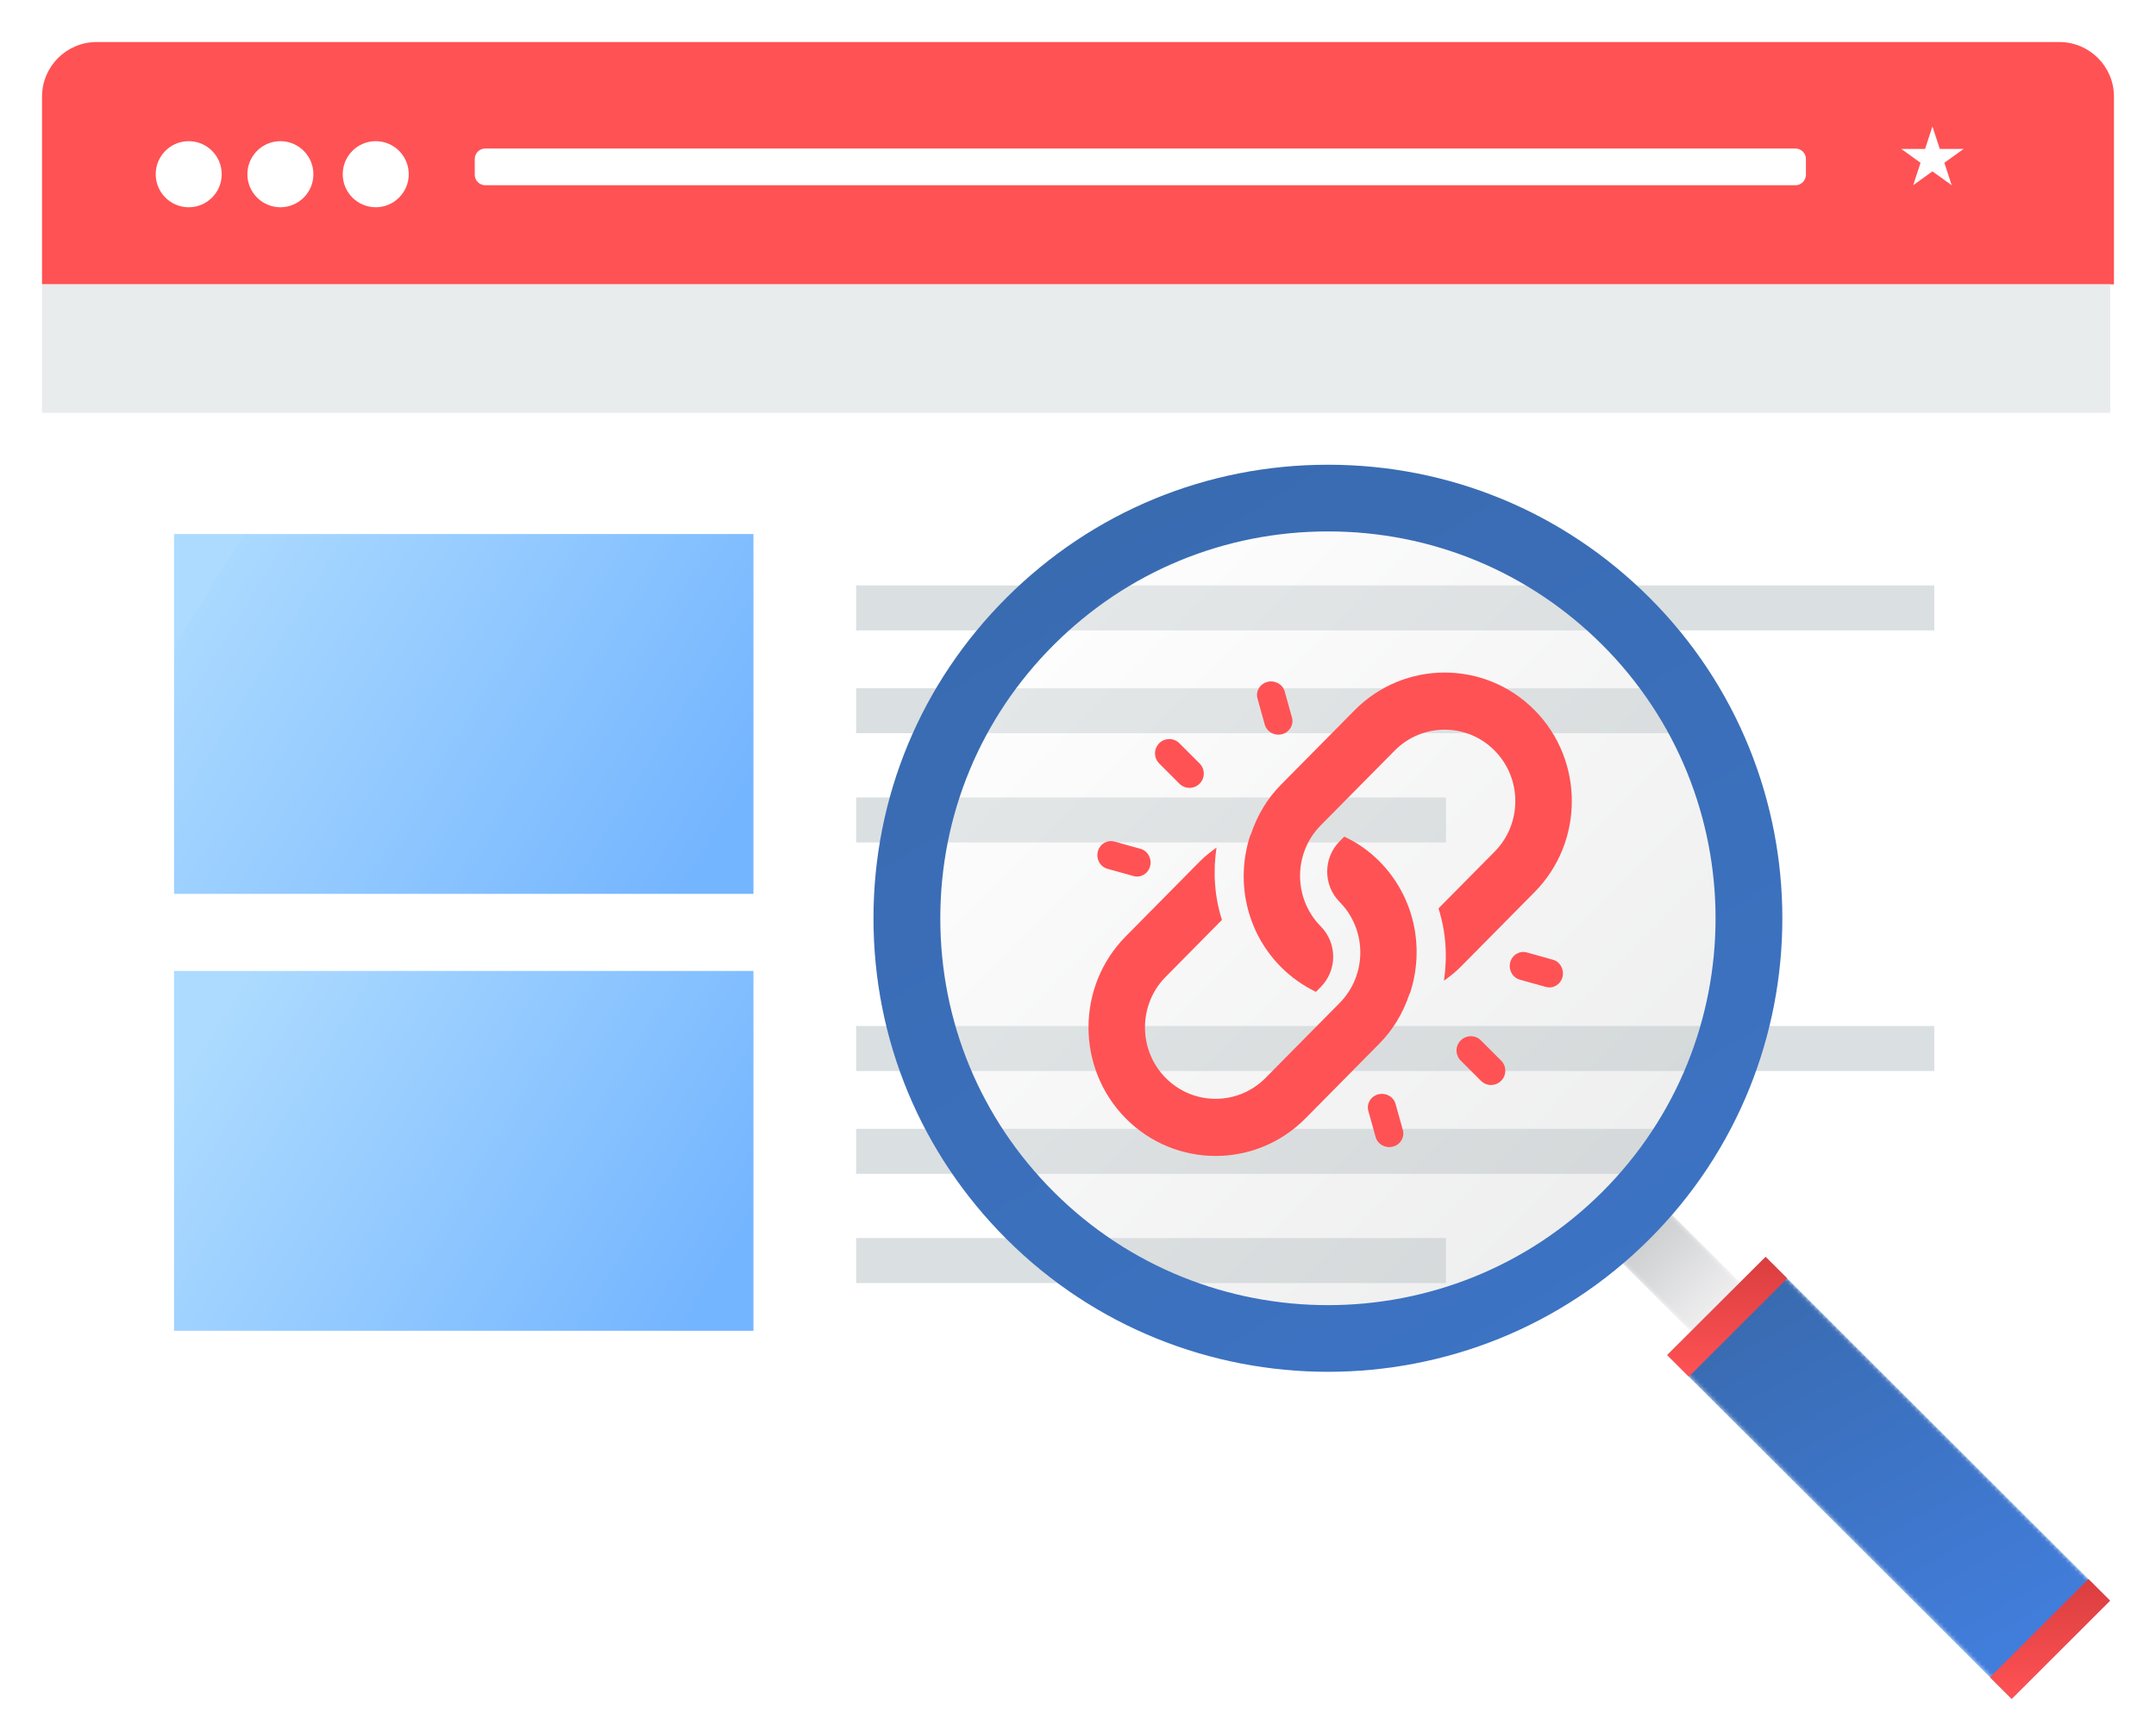 <?xml version="1.0" encoding="UTF-8"?>
<svg width="513px" height="412px" viewBox="0 0 513 412" version="1.1" xmlns="http://www.w3.org/2000/svg" xmlns:xlink="http://www.w3.org/1999/xlink">
    <!-- Generator: Sketch 63.1 (92452) - https://sketch.com -->
    <title>img_building_amazon_backlinks</title>
    <desc>Created with Sketch.</desc>
    <defs>
        <filter x="-6.0%" y="-8.7%" width="112.0%" height="117.4%" filterUnits="objectBoundingBox" id="filter-1">
            <feOffset dx="0" dy="5" in="SourceAlpha" result="shadowOffsetOuter1"></feOffset>
            <feGaussianBlur stdDeviation="5" in="shadowOffsetOuter1" result="shadowBlurOuter1"></feGaussianBlur>
            <feColorMatrix values="0 0 0 0 0   0 0 0 0 0   0 0 0 0 0  0 0 0 0.25 0" type="matrix" in="shadowBlurOuter1" result="shadowMatrixOuter1"></feColorMatrix>
            <feMerge>
                <feMergeNode in="shadowMatrixOuter1"></feMergeNode>
                <feMergeNode in="SourceGraphic"></feMergeNode>
            </feMerge>
        </filter>
        <linearGradient x1="0%" y1="30.724%" x2="100%" y2="69.276%" id="linearGradient-2">
            <stop stop-color="#ADDBFF" offset="0%"></stop>
            <stop stop-color="#AAD9FF" offset="0.064%"></stop>
            <stop stop-color="#74B5FF" offset="100%"></stop>
        </linearGradient>
        <linearGradient x1="0%" y1="30.724%" x2="100%" y2="69.276%" id="linearGradient-3">
            <stop stop-color="#ADDBFF" offset="0%"></stop>
            <stop stop-color="#74B5FF" offset="100%"></stop>
        </linearGradient>
        <filter x="-7.3%" y="-7.3%" width="114.5%" height="114.6%" filterUnits="objectBoundingBox" id="filter-4">
            <feOffset dx="0" dy="2" in="SourceAlpha" result="shadowOffsetOuter1"></feOffset>
            <feGaussianBlur stdDeviation="4.5" in="shadowOffsetOuter1" result="shadowBlurOuter1"></feGaussianBlur>
            <feColorMatrix values="0 0 0 0 0   0 0 0 0 0   0 0 0 0 0  0 0 0 0.3 0" type="matrix" in="shadowBlurOuter1" result="shadowMatrixOuter1"></feColorMatrix>
            <feMerge>
                <feMergeNode in="shadowMatrixOuter1"></feMergeNode>
                <feMergeNode in="SourceGraphic"></feMergeNode>
            </feMerge>
        </filter>
        <polygon id="path-5" points="35.808 23.593 24.096 35.28 0.673 11.908 12.386 0.22"></polygon>
        <linearGradient x1="16.671%" y1="16.814%" x2="83.334%" y2="83.191%" id="linearGradient-7">
            <stop stop-color="#C5C6C8" offset="0%"></stop>
            <stop stop-color="#F1F1F2" offset="100%"></stop>
        </linearGradient>
        <polygon id="path-8" points="0.702 23.967 82.678 105.77 106.1 82.397 24.125 0.595"></polygon>
        <linearGradient x1="74.146%" y1="99.788%" x2="24.123%" y2="8.406%" id="linearGradient-10">
            <stop stop-color="#427FDF" offset="0%"></stop>
            <stop stop-color="#396BB1" offset="100%"></stop>
        </linearGradient>
        <linearGradient x1="50%" y1="0%" x2="50%" y2="100%" id="linearGradient-11">
            <stop stop-color="#DA3E3F" offset="0%"></stop>
            <stop stop-color="#FF5254" offset="100%"></stop>
        </linearGradient>
        <linearGradient x1="50%" y1="0%" x2="50%" y2="100%" id="linearGradient-12">
            <stop stop-color="#DA3E3F" offset="0%"></stop>
            <stop stop-color="#FF5254" offset="100%"></stop>
        </linearGradient>
        <linearGradient x1="14.645%" y1="14.796%" x2="85.355%" y2="85.203%" id="linearGradient-13">
            <stop stop-color="#FEFEFE" offset="0%"></stop>
            <stop stop-color="#C5C6C8" offset="100%"></stop>
        </linearGradient>
        <path d="M171.061,30.063 C210.192,69.111 210.192,132.422 171.061,171.47 C131.929,210.517 68.482,210.517 29.351,171.47 C-9.784,132.422 -9.784,69.111 29.351,30.063 C68.482,-8.984 131.929,-8.984 171.061,30.063" id="path-14"></path>
        <linearGradient x1="165.997%" y1="218.529%" x2="30.915%" y2="3.335%" id="linearGradient-16">
            <stop stop-color="#427FDF" offset="0%"></stop>
            <stop stop-color="#396BB1" offset="100%"></stop>
        </linearGradient>
    </defs>
    <g id="Page-1" stroke="none" stroke-width="1" fill="none" fill-rule="evenodd">
        <g id="Amazon-Backlinks" transform="translate(-143, -3373)">
            <g id="img_building_amazon_backlinks" transform="translate(153, 3378)">
                <g id="img_analyse_website">
                    <g id="img_blogs" filter="url(#filter-1)">
                        <rect id="Rectangle" fill="#FFFFFF" x="0" y="0" width="492.127" height="339.782" rx="13"></rect>
                        <path d="M13,0 L480,0 C487.18,-3.32031706e-14 493,5.82 493,13 L493,57.649 L493,57.649 L0,57.649 L0,13 C-8.79259876e-16,5.82 5.82,1.31888981e-15 13,0 Z" id="Rectangle-2" fill="#FF5254"></path>
                        <polygon id="Fill-5" fill="#E9ECED" points="0 88.221 492.127 88.221 492.127 57.649 0 57.649"></polygon>
                        <path d="M87.257,31.446 C87.257,35.787 83.741,39.306 79.405,39.306 C75.068,39.306 71.55,35.787 71.55,31.446 C71.55,27.105 75.068,23.584 79.405,23.584 C83.741,23.584 87.257,27.105 87.257,31.446" id="Fill-6" fill="#FFFFFF"></path>
                        <path d="M64.57,31.446 C64.57,35.787 61.052,39.306 56.716,39.306 C52.379,39.306 48.864,35.787 48.864,31.446 C48.864,27.105 52.379,23.584 56.716,23.584 C61.052,23.584 64.57,27.105 64.57,31.446" id="Fill-7" fill="#FFFFFF"></path>
                        <path d="M42.756,31.446 C42.756,35.787 39.24,39.306 34.901,39.306 C30.565,39.306 27.05,35.787 27.05,31.446 C27.05,27.105 30.565,23.584 34.901,23.584 C39.24,23.584 42.756,27.105 42.756,31.446" id="Fill-8" fill="#FFFFFF"></path>
                        <path d="M105.463,25.331 L417.204,25.331 C418.585,25.331 419.704,26.45 419.704,27.831 L419.704,31.566 C419.704,32.946 418.585,34.066 417.204,34.066 L105.463,34.066 C104.082,34.066 102.963,32.946 102.963,31.566 L102.963,27.831 C102.963,26.45 104.082,25.331 105.463,25.331 Z" id="Rectangle-3" fill="#FFFFFF"></path>
                        <polygon id="Fill-10" fill="#FFFFFF" points="449.805 20.09 451.556 25.428 457.225 25.428 452.638 28.727 454.392 34.066 449.805 30.766 445.222 34.066 446.972 28.727 442.391 25.428 448.057 25.428"></polygon>
                        <g id="Group-7" transform="translate(193.71, 129.274)" fill="#DADFE1">
                            <polygon id="Fill-16" points="0 61.143 140.339 61.143 140.339 50.443 0 50.443"></polygon>
                            <polygon id="Fill-17" points="0 35.157 199.192 35.157 199.192 24.457 0 24.457"></polygon>
                            <polygon id="Fill-18" points="0 10.7 256.535 10.7 256.535 0 0 0"></polygon>
                        </g>
                        <g id="Group-7-Copy" transform="translate(193.71, 234.091)" fill="#DADFE1">
                            <polygon id="Fill-16" points="0 61.143 140.339 61.143 140.339 50.443 0 50.443"></polygon>
                            <polygon id="Fill-17" points="0 35.157 199.192 35.157 199.192 24.457 0 24.457"></polygon>
                            <polygon id="Fill-18" points="0 10.7 256.535 10.7 256.535 0 0 0"></polygon>
                        </g>
                        <rect id="Rectangle-4" fill="url(#linearGradient-2)" x="31.412" y="117.046" width="137.865" height="85.601"></rect>
                        <rect id="Rectangle-4-Copy" fill="url(#linearGradient-3)" x="31.412" y="220.989" width="137.865" height="85.601"></rect>
                    </g>
                    <g id="Group" filter="url(#filter-4)" transform="translate(197.835, 102.676)">
                        <g id="Group-3" transform="translate(172.245, 173.677)">
                            <mask id="mask-6" fill="white">
                                <use xlink:href="#path-5"></use>
                            </mask>
                            <g id="Clip-2"></g>
                            <polygon id="Fill-1" fill="url(#linearGradient-7)" mask="url(#mask-6)" points="35.808 23.593 24.096 35.28 0.673 11.908 12.386 0.22"></polygon>
                        </g>
                        <g id="Group-6" transform="translate(188.145, 188.729)">
                            <mask id="mask-9" fill="white">
                                <use xlink:href="#path-8"></use>
                            </mask>
                            <g id="Clip-5"></g>
                            <polygon id="Fill-4" fill="url(#linearGradient-10)" mask="url(#mask-9)" points="0.702 23.967 82.678 105.77 106.1 82.397 24.125 0.595"></polygon>
                        </g>
                        <polygon id="Fill-7" fill="url(#linearGradient-11)" points="217.421 194.465 193.999 217.838 188.847 212.698 212.27 189.325"></polygon>
                        <polygon id="Fill-8" fill="url(#linearGradient-12)" points="265.672 289.355 270.823 294.499 294.246 271.126 289.095 265.983"></polygon>
                        <g id="Group-18" transform="translate(0, 0.106)">
                            <g id="SEO-AUDIT" transform="translate(7.95, 7.933)">
                                <mask id="mask-15" fill="white">
                                    <use xlink:href="#path-14"></use>
                                </mask>
                                <use id="Mask" fill-opacity="0.3" fill="url(#linearGradient-13)" style="mix-blend-mode: multiply;" xlink:href="#path-14"></use>
                            </g>
                            <path d="M108.155,16.641 C83.513,16.641 60.345,26.219 42.922,43.605 C25.496,60.991 15.9,84.109 15.9,108.698 C15.9,133.29 25.496,156.406 42.919,173.794 C78.889,209.684 137.418,209.684 173.391,173.794 C209.358,137.898 209.358,79.498 173.391,43.605 C155.965,26.219 132.796,16.641 108.155,16.641 M108.155,216.57 C80.458,216.57 52.763,206.051 31.678,185.011 C11.25,164.626 0.001,137.526 0.001,108.698 C0.001,79.871 11.25,52.77 31.678,32.385 C52.106,12.003 79.265,0.776 108.155,0.776 C137.044,0.776 164.203,12.003 184.632,32.388 C226.8,74.466 226.8,142.933 184.632,185.011 C163.546,206.051 135.852,216.57 108.155,216.57" id="Fill-12" fill="url(#linearGradient-16)"></path>
                        </g>
                    </g>
                </g>
                <g id="link" transform="translate(249, 155)" fill="#FF5254" fill-rule="nonzero">
                    <path d="M106.147,8.948 C94.343,-2.983 75.139,-2.983 63.335,8.948 L45.746,26.728 C42.677,29.83 40.189,33.788 38.587,38.621 C38.56,38.63 38.534,38.644 38.507,38.653 C34.861,49.739 37.626,61.794 45.746,70.001 C48.172,72.453 51.026,74.473 54.118,75.963 L55.26,74.809 C59.208,70.818 59.208,64.376 55.26,60.385 C48.695,53.749 48.695,42.979 55.26,36.344 L72.849,18.565 C79.413,11.929 90.069,11.929 96.633,18.565 C103.198,25.2 103.198,35.97 96.633,42.605 L83.277,56.105 C85.058,61.671 85.436,67.565 84.574,73.302 C85.98,72.311 87.334,71.238 88.557,70.001 L106.147,52.222 C117.951,40.291 117.951,20.879 106.147,8.948 Z" id="Path"></path>
                    <path d="M69.259,44.951 C66.834,42.499 63.982,40.479 60.844,39.037 L59.751,40.143 C55.805,44.134 55.805,50.577 59.751,54.568 C66.311,61.203 66.311,71.974 59.751,78.61 C54.197,84.226 47.422,91.08 42.127,96.435 C35.567,103.07 24.917,103.07 18.357,96.435 C11.796,89.799 11.796,79.029 18.357,72.393 L31.749,58.847 C29.969,53.281 29.592,47.387 30.453,41.65 C29.047,42.642 27.694,43.714 26.471,44.951 L8.848,62.776 C-2.949,74.708 -2.949,94.119 8.848,106.051 C20.645,117.983 39.838,117.983 51.636,106.051 L69.259,88.226 C72.327,85.123 74.812,81.165 76.414,76.332 C76.441,76.323 76.467,76.31 76.494,76.3 C80.138,65.214 77.374,53.159 69.259,44.951 Z" id="Path"></path>
                    <path d="M98.178,92.317 L93.372,87.51 C92.043,86.182 89.893,86.182 88.565,87.51 C87.237,88.838 87.237,90.988 88.565,92.317 L93.372,97.123 C94.7,98.451 96.85,98.451 98.178,97.123 C99.506,95.795 99.506,93.645 98.178,92.317 Z" id="Path"></path>
                    <path d="M26.435,21.628 L21.628,16.822 C20.3,15.494 18.15,15.494 16.822,16.822 C15.494,18.15 15.494,20.3 16.822,21.628 L21.628,26.435 C22.957,27.763 25.107,27.763 26.435,26.435 C27.763,25.107 27.763,22.957 26.435,21.628 Z" id="Path"></path>
                    <path d="M110.504,68.319 L104.283,66.583 C102.565,66.104 100.799,67.164 100.339,68.953 C99.879,70.752 100.909,72.582 102.616,73.058 L108.837,74.793 C110.555,75.272 112.321,74.212 112.781,72.424 C113.236,70.635 112.223,68.788 110.504,68.319 Z" id="Path"></path>
                    <path d="M12.385,41.942 L6.164,40.207 C4.445,39.728 2.68,40.788 2.22,42.576 C1.759,44.376 2.789,46.206 4.497,46.681 L10.717,48.417 C12.436,48.896 14.201,47.836 14.661,46.047 C15.119,44.256 14.097,42.41 12.385,41.942 Z" id="Path"></path>
                    <path d="M74.793,108.837 L73.058,102.617 C72.576,100.892 70.741,99.88 68.953,100.34 C67.164,100.801 66.104,102.565 66.583,104.284 L68.319,110.504 C68.794,112.211 70.624,113.24 72.424,112.78 C74.213,112.32 75.272,110.555 74.793,108.837 Z" id="Path"></path>
                    <path d="M48.417,10.717 L46.681,4.496 C46.205,2.771 44.365,1.764 42.576,2.22 C40.788,2.68 39.728,4.445 40.207,6.164 L41.942,12.384 C42.1,12.949 42.405,13.438 42.808,13.825 C43.627,14.612 44.849,14.968 46.047,14.661 C47.836,14.201 48.896,12.436 48.417,10.717 Z" id="Path"></path>
                </g>
            </g>
        </g>
    </g>
</svg>